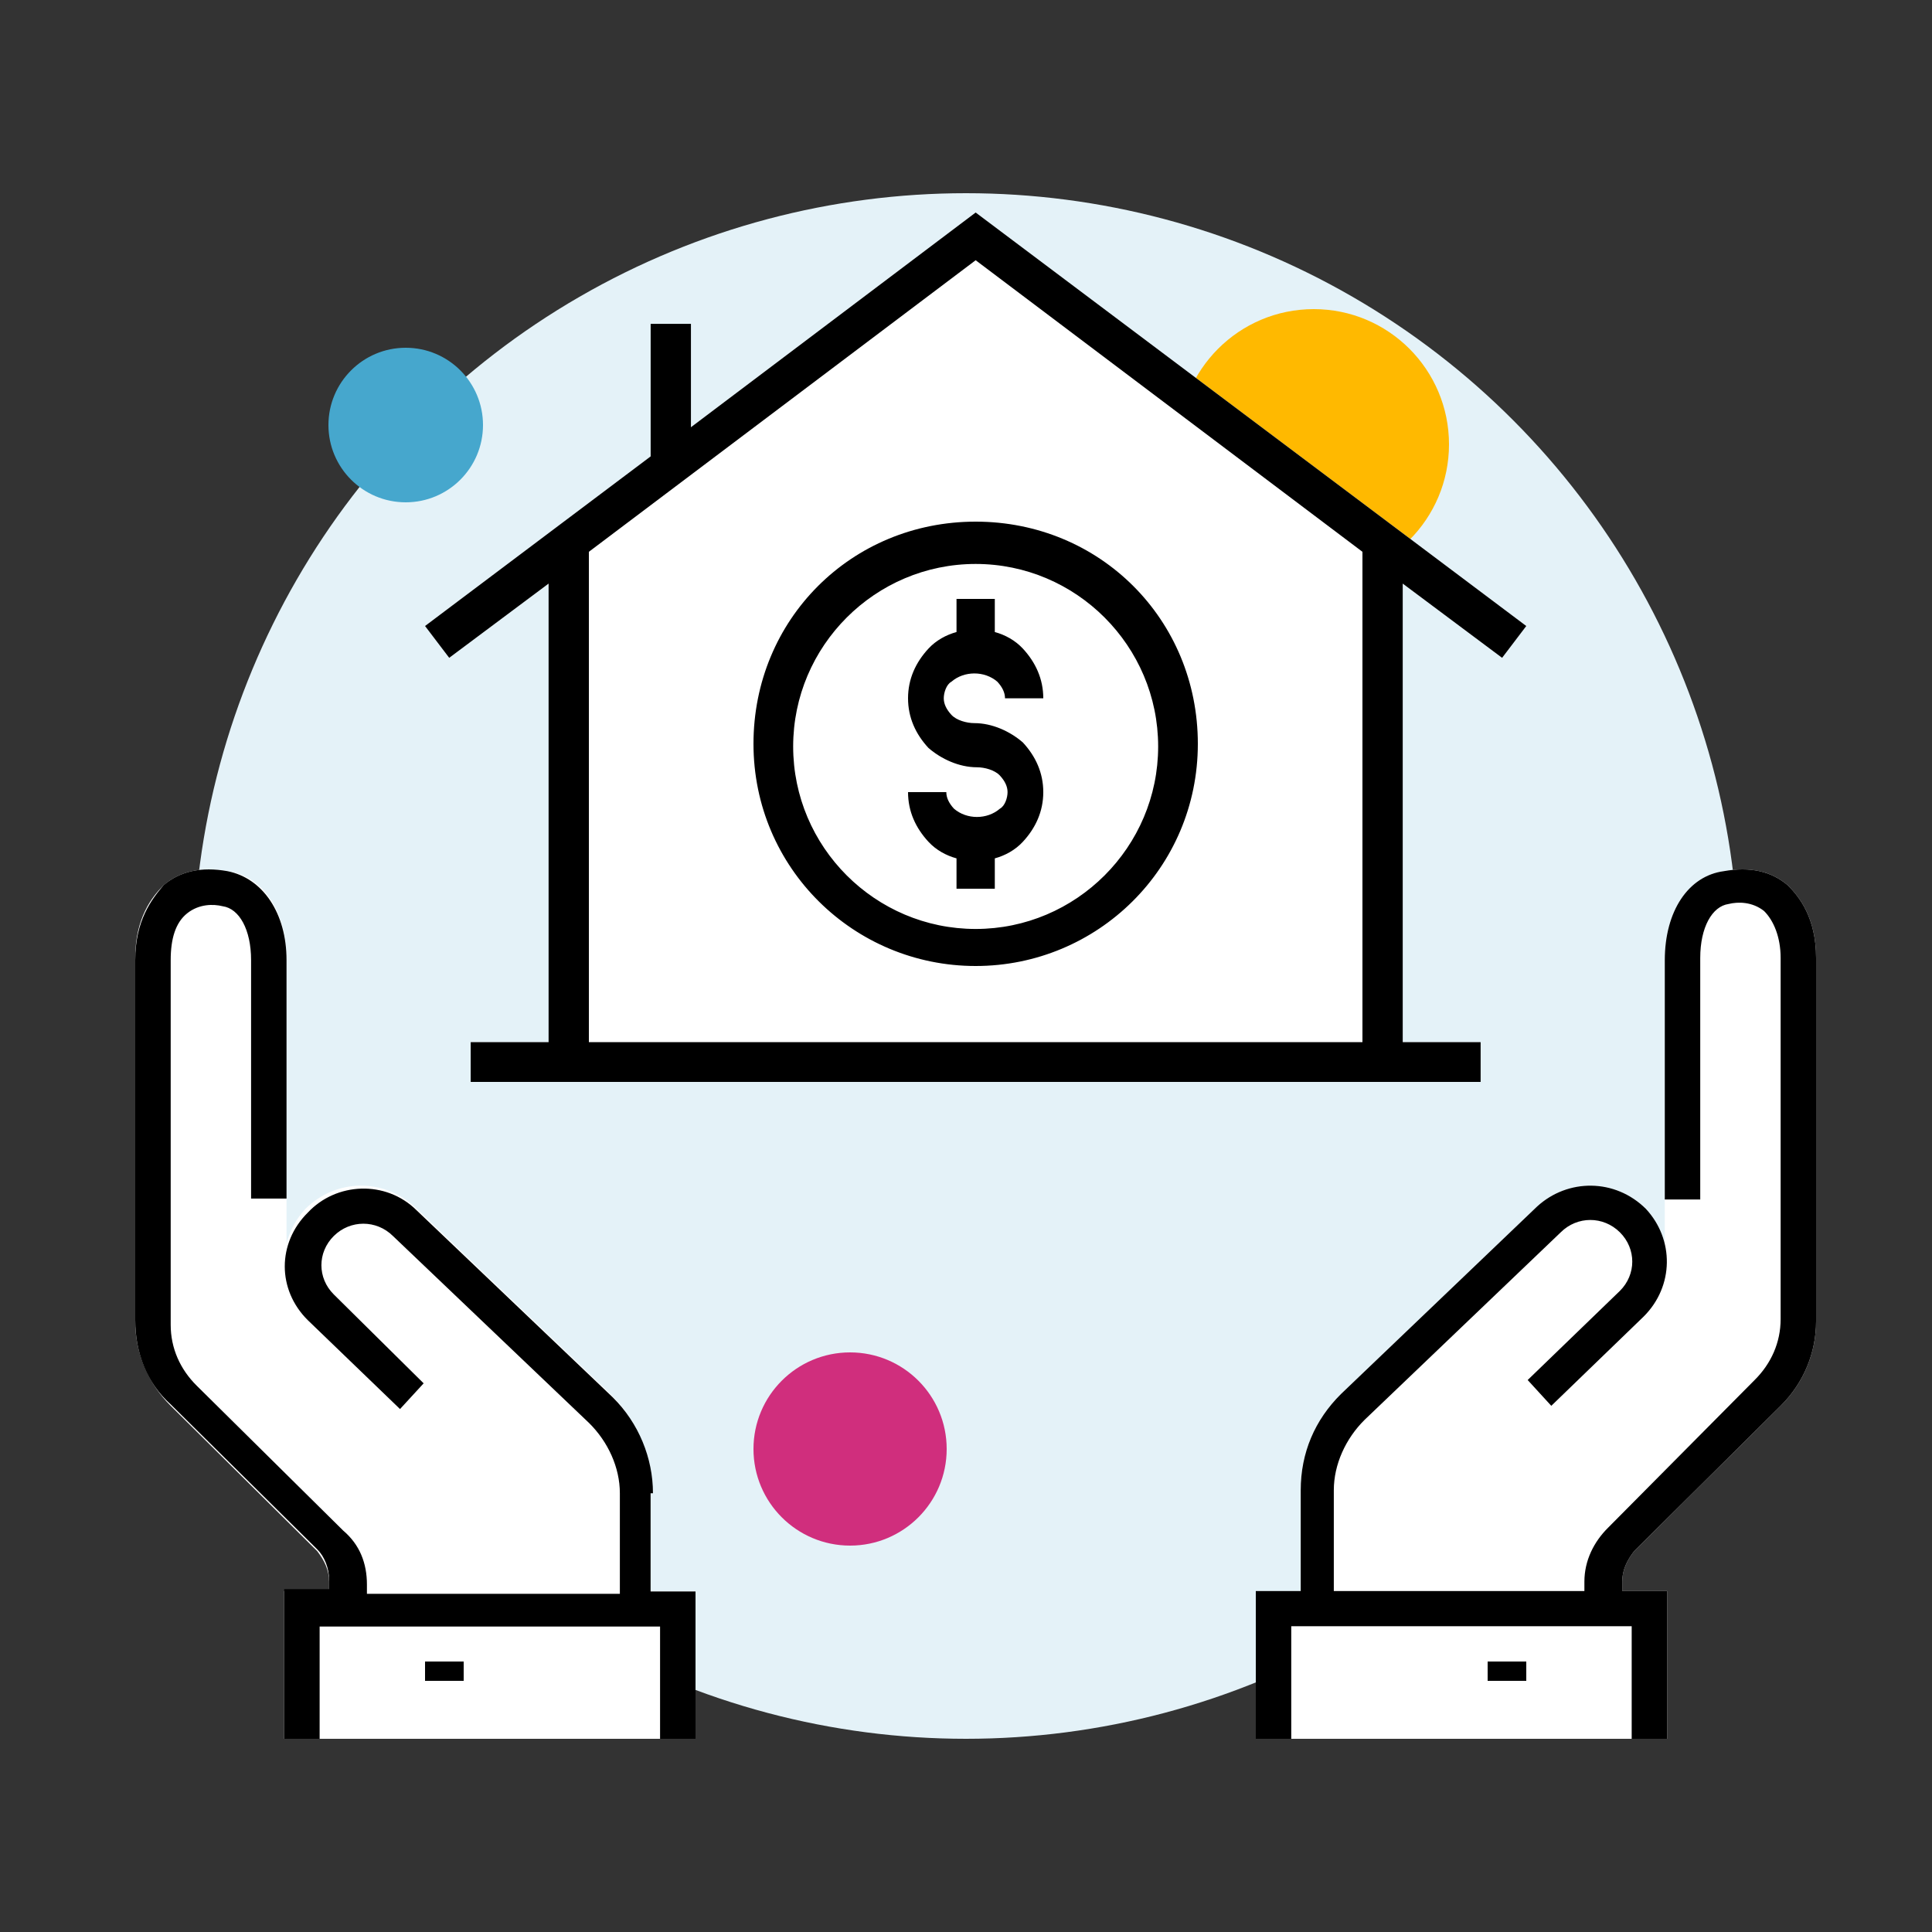 <?xml version="1.0" encoding="UTF-8"?>
<svg width="100px" height="100px" viewBox="0 0 100 100" version="1.1" xmlns="http://www.w3.org/2000/svg" xmlns:xlink="http://www.w3.org/1999/xlink">
    <rect x="0" y="0" width="100" height="100" fill="#333333" stroke="none"/>
    <!-- Generator: Sketch 55.2 (78181) - https://sketchapp.com -->
    <title>proptech</title>
    <desc>Created with Sketch.</desc>
    <g id="proptech" stroke="none" stroke-width="1" fill="none" fill-rule="evenodd">
        <rect id="Rectangle" fill-opacity="0" fill="#FFFFFF" x="0" y="0" width="100" height="100"></rect>
        <circle id="Oval" fill="#E4F2F8" cx="50" cy="50" r="40"></circle>
        <circle id="Oval" fill="#D02E7D" cx="44" cy="75" r="5"></circle>
        <circle id="Oval" fill="#46A7CD" cx="21" cy="22" r="4"></circle>
        <circle id="Oval" fill="#FFB900" cx="68" cy="23" r="7"></circle>
        <path d="M92.532,45.819 C93.143,46.426 94,47.519 94,49.582 L94,68.395 C94,69.973 93.388,71.551 92.165,72.765 L84.578,80.29 C84.211,80.775 83.966,81.261 83.966,81.868 L83.966,82.353 L86.291,82.353 L86.291,90 L84.456,90 L66.835,90 L65,90 L65,82.353 L67.325,82.353 L67.325,77.134 C67.325,75.192 68.059,73.493 69.405,72.158 L79.561,62.448 C81.152,60.991 83.599,60.991 85.19,62.569 C85.677,63.092 86.002,63.708 86.162,64.356 C86.376,65.227 86.379,65.236 86.169,64.384 L86.169,49.703 C86.169,47.154 87.392,45.334 89.228,45.091 C90.574,44.848 91.675,45.091 92.532,45.819 Z M8.468,45.819 C9.325,45.091 10.426,44.848 11.772,45.091 C13.608,45.334 14.831,47.154 14.831,49.703 L14.831,64.384 C14.621,65.236 14.624,65.227 14.838,64.356 C14.998,63.708 15.323,63.092 15.81,62.569 C17.401,60.991 19.848,60.991 21.439,62.448 L31.595,72.158 C32.941,73.493 33.675,75.192 33.675,77.134 L33.675,82.353 L36,82.353 L36,90 L34.165,90 L16.544,90 L14.709,90 L14.709,82.353 L17.034,82.353 L17.034,81.868 C17.034,81.261 16.789,80.775 16.422,80.29 L8.835,72.765 C7.612,71.551 7,69.973 7,68.395 L7,49.582 C7,47.519 7.857,46.426 8.468,45.819 Z M23.251,34.049 L22,32.402 L33.678,23.622 L33.678,16.762 L35.763,16.762 L35.763,22.113 L50.5,11 L79,32.402 L77.749,34.049 L72.605,30.207 L72.605,53.942 L76.637,53.942 L76.637,56 L72.605,56 L28.395,56 L24.363,56 L24.363,53.942 L28.395,53.942 L28.395,30.207 L23.251,34.049 Z" id="Fill" fill="#FFFFFF" fill-rule="nonzero"></path>
        <path d="M92.532,45.819 C93.143,46.426 94,47.519 94,49.582 L94,68.395 C94,69.973 93.388,71.551 92.165,72.765 L84.578,80.29 C84.211,80.775 83.966,81.261 83.966,81.868 L83.966,82.353 L86.291,82.353 L86.291,90 L84.456,90 L84.456,84.174 L66.835,84.174 L66.835,90 L65,90 L65,82.353 L67.325,82.353 L67.325,77.134 C67.325,75.192 68.059,73.493 69.405,72.158 L79.561,62.448 C81.152,60.991 83.599,60.991 85.19,62.569 C86.658,64.147 86.658,66.575 85.068,68.152 L80.295,72.765 L79.072,71.43 L83.844,66.817 C84.7,65.968 84.7,64.633 83.844,63.783 C82.987,62.933 81.641,62.933 80.785,63.783 L70.629,73.493 C69.65,74.464 69.038,75.799 69.038,77.134 L69.038,82.353 L82.008,82.353 L82.008,81.868 C82.008,80.775 82.498,79.804 83.232,79.076 L90.819,71.43 C91.675,70.58 92.165,69.488 92.165,68.274 L92.165,49.582 C92.165,48.49 91.797,47.64 91.308,47.154 C90.696,46.669 89.962,46.669 89.473,46.79 C88.616,46.912 88.004,48.004 88.004,49.582 L88.004,62.084 L86.169,62.084 L86.169,49.703 C86.169,47.154 87.392,45.334 89.228,45.091 C90.574,44.848 91.675,45.091 92.532,45.819 Z M77,86 L79,86 L79,87 L77,87 L77,86 Z M33.797,77.29 L33.675,77.29 L33.675,82.374 L36,82.374 L36,90 L34.165,90 L34.165,84.19 L16.544,84.19 L16.544,90 L14.709,90 L14.709,82.253 L17.034,82.253 L17.034,81.769 C17.034,81.163 16.789,80.558 16.422,80.195 L8.835,72.69 C7.612,71.601 7,70.027 7,68.332 L7,49.691 C7,47.633 7.857,46.543 8.468,45.817 C9.325,45.091 10.426,44.849 11.772,45.091 C13.608,45.454 14.831,47.27 14.831,49.691 L14.831,62.038 L12.996,62.038 L12.996,49.691 C12.996,48.117 12.384,47.028 11.527,46.907 C11.038,46.785 10.304,46.785 9.692,47.27 C9.08,47.754 8.835,48.601 8.835,49.691 L8.835,68.574 C8.835,69.785 9.325,70.874 10.181,71.722 L17.768,79.227 C18.624,79.953 18.992,80.921 18.992,82.011 L18.992,82.495 L32.084,82.495 L32.084,77.29 C32.084,75.958 31.473,74.627 30.494,73.658 L20.338,63.974 C19.481,63.127 18.135,63.127 17.278,63.974 C16.422,64.822 16.422,66.153 17.278,67.001 L21.928,71.601 L20.705,72.932 L15.932,68.332 C14.342,66.759 14.342,64.338 15.932,62.764 C17.401,61.19 19.97,61.069 21.561,62.643 L31.717,72.327 C33.063,73.658 33.797,75.474 33.797,77.29 Z M22,86 L24,86 L24,87 L22,87 L22,86 Z M23.251,34.049 L22,32.402 L33.678,23.622 L33.678,16.762 L35.763,16.762 L35.763,22.113 L50.5,11 L79,32.402 L77.749,34.049 L72.605,30.207 L72.605,53.942 L76.637,53.942 L76.637,56 L72.605,56 L28.395,56 L24.363,56 L24.363,53.942 L28.395,53.942 L28.395,30.207 L23.251,34.049 Z M70.52,28.561 L50.5,13.47 L30.48,28.561 L30.48,53.942 L70.52,53.942 L70.52,28.561 Z M50.5,50 C56.798,50 62,44.935 62,38.5 C62,32.065 56.935,27 50.5,27 C44.065,27 39,32.065 39,38.5 C39,44.935 44.202,50 50.5,50 Z M50.5,29.19 C55.702,29.19 59.946,33.435 59.946,38.637 C59.946,43.839 55.702,48.083 50.5,48.083 C45.298,48.083 41.054,43.839 41.054,38.637 C41.054,33.435 45.298,29.19 50.5,29.19 Z M49.377,41.857 C49.113,41.571 48.981,41.286 48.981,41 L47,41 C47,42 47.396,42.857 48.057,43.571 C48.453,44 48.981,44.286 49.509,44.429 L49.509,46 L51.491,46 L51.491,44.429 C52.019,44.286 52.547,44 52.943,43.571 C53.604,42.857 54,42 54,41 C54,40 53.604,39.143 52.943,38.429 C52.283,37.857 51.358,37.429 50.434,37.429 C50.038,37.429 49.509,37.286 49.245,37 C48.981,36.714 48.849,36.429 48.849,36.143 C48.849,35.857 48.981,35.429 49.245,35.286 C49.906,34.714 50.962,34.714 51.623,35.286 C51.887,35.571 52.019,35.857 52.019,36.143 L54,36.143 C54,35.143 53.604,34.286 52.943,33.571 C52.547,33.143 52.019,32.857 51.491,32.714 L51.491,31 L49.509,31 L49.509,32.714 C48.981,32.857 48.453,33.143 48.057,33.571 C47.396,34.286 47,35.143 47,36.143 C47,37.143 47.396,38 48.057,38.714 C48.717,39.286 49.642,39.714 50.566,39.714 C50.962,39.714 51.491,39.857 51.755,40.143 C52.019,40.429 52.151,40.714 52.151,41 C52.151,41.286 52.019,41.714 51.755,41.857 C51.094,42.429 50.038,42.429 49.377,41.857 Z" id="Stroke" fill="#000000" fill-rule="nonzero"></path>
    </g>
</svg>